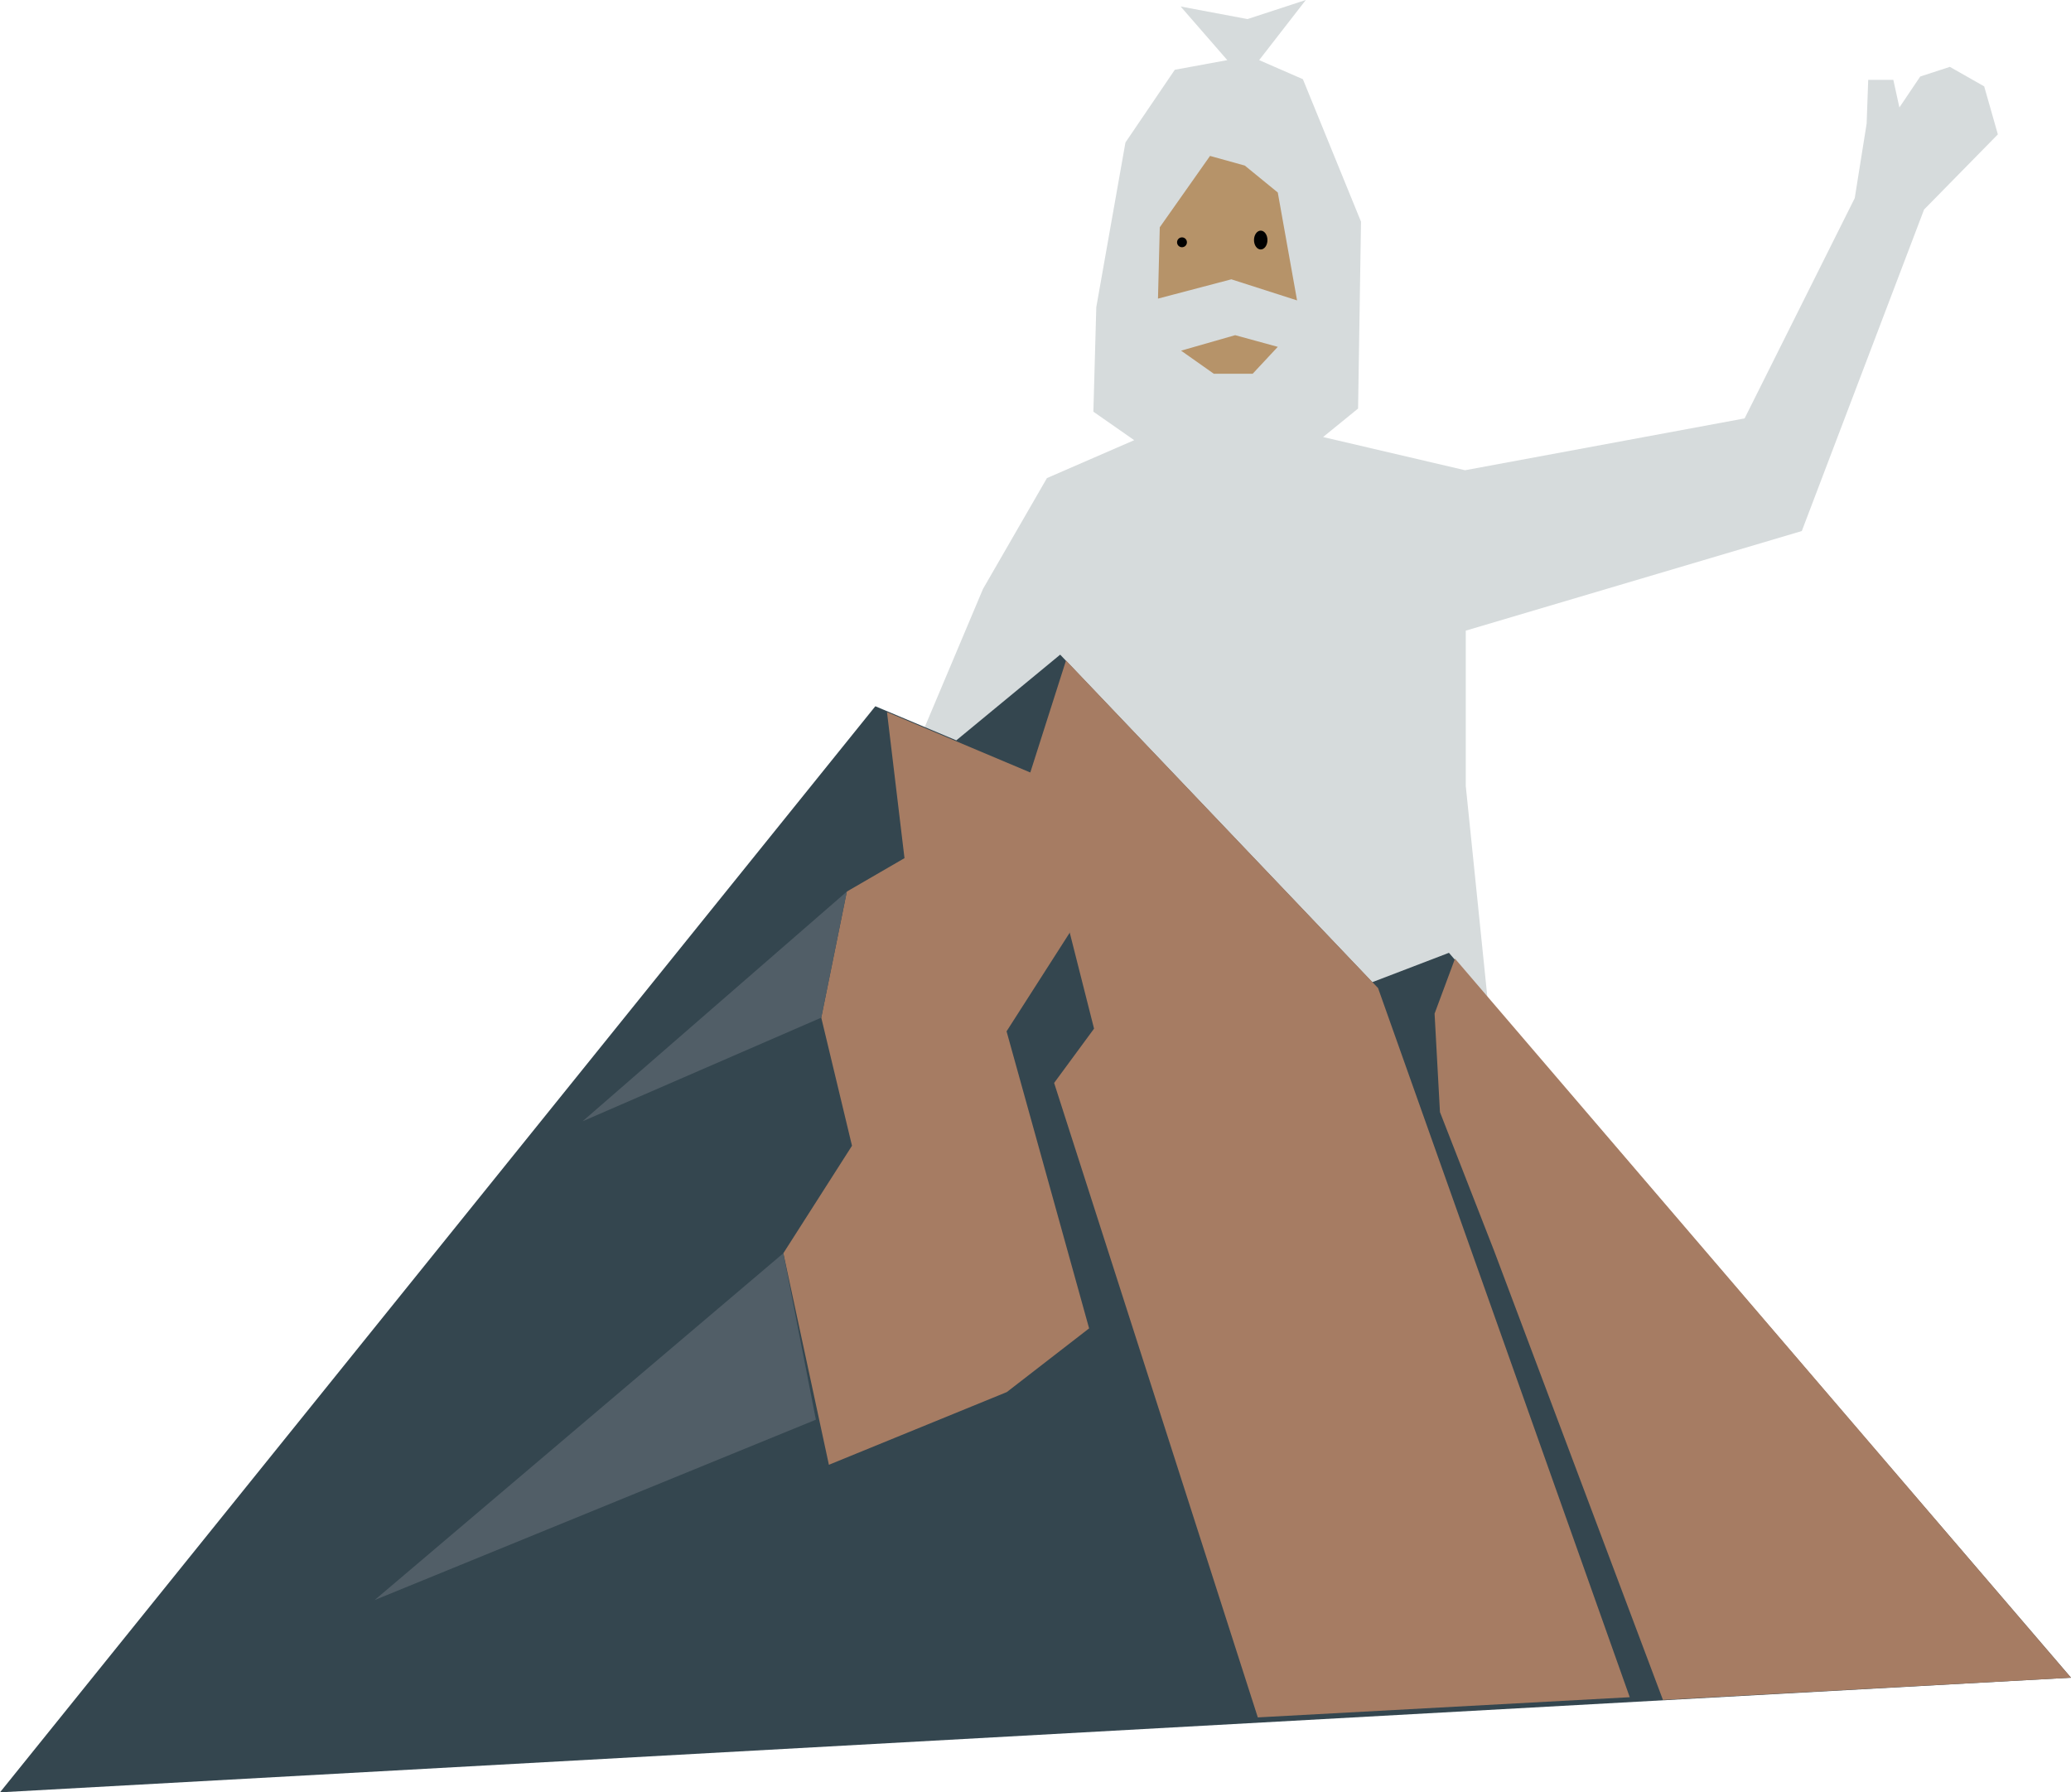 <?xml version="1.0" encoding="utf-8"?>
<!-- Generator: Adobe Illustrator 23.1.1, SVG Export Plug-In . SVG Version: 6.00 Build 0)  -->
<svg version="1.1" id="Layer_1" xmlns="http://www.w3.org/2000/svg" xmlns:xlink="http://www.w3.org/1999/xlink" x="0px" y="0px"
	 viewBox="0 0 92.32 79.89" style="enable-background:new 0 0 92.32 79.89;" xml:space="preserve">
<style type="text/css">
	.st0{fill:#D6DBDC;}
	.st1{fill:#B69369;}
	.st2{fill:#34464F;}
	.st3{fill:#A67C63;}
	.st4{fill:#515E67;}
	.st5{fill:#010101;}
</style>
<polygon class="st0" points="67.16,52.82 65.34,35.03 65.34,28.11 80.32,23.67 85.77,9.34 89.06,5.99 88.45,3.85 86.92,2.98 
	85.6,3.41 84.67,4.79 84.4,3.56 83.28,3.56 83.21,5.51 82.68,8.83 77.77,18.65 65.31,20.96 58.98,19.48 60.54,18.21 60.67,9.88 
	58.08,3.53 56.13,2.68 58.21,0 55.61,0.85 52.63,0.29 54.71,2.68 52.37,3.11 50.17,6.35 48.87,13.69 48.74,18.35 50.56,19.62 
	46.67,21.31 43.82,26.25 40.83,33.34 45.12,51.51 36.71,57.29 39.99,61.07 60.52,61.01 "/>
<polygon class="st1" points="55.49,7.38 56.96,8.58 57.82,13.39 54.89,12.45 51.62,13.31 51.7,10.13 53.94,6.95 "/>
<polygon class="st1" points="56.96,15.46 55.84,16.66 54.11,16.66 52.65,15.63 55.06,14.94 "/>
<g>
	<polygon class="st2" points="0,79.89 39.02,31.48 42.63,33 47.26,29.18 61.17,43.78 64.59,42.47 92.32,74.78 	"/>
	<polygon class="st3" points="64.86,42.73 63.95,45.18 64.19,49.57 66.61,55.77 74.13,75.77 92.32,74.78 	"/>
	<polygon class="st3" points="47.52,29.44 45.9,34.52 48.77,45.85 46.99,48.27 56.07,76.55 72.65,75.65 61.43,44.04 	"/>
	<polygon class="st3" points="39.54,31.74 46.16,34.53 47.7,41.55 44.87,45.97 48.55,59.21 44.88,62.05 36.95,65.29 34.92,55.86 
		37.98,51.07 36.61,45.36 37.75,39.74 40.32,38.25 	"/>
	<polygon class="st4" points="37.75,39.74 25.97,49.98 36.61,45.36 	"/>
	<polygon class="st4" points="34.92,55.86 16.7,71.32 36.37,63.28 	"/>
</g>
<circle class="st5" cx="52.69" cy="10.8" r="0.22"/>
<ellipse class="st5" cx="56.2" cy="10.7" rx="0.3" ry="0.42"/>
</svg>

